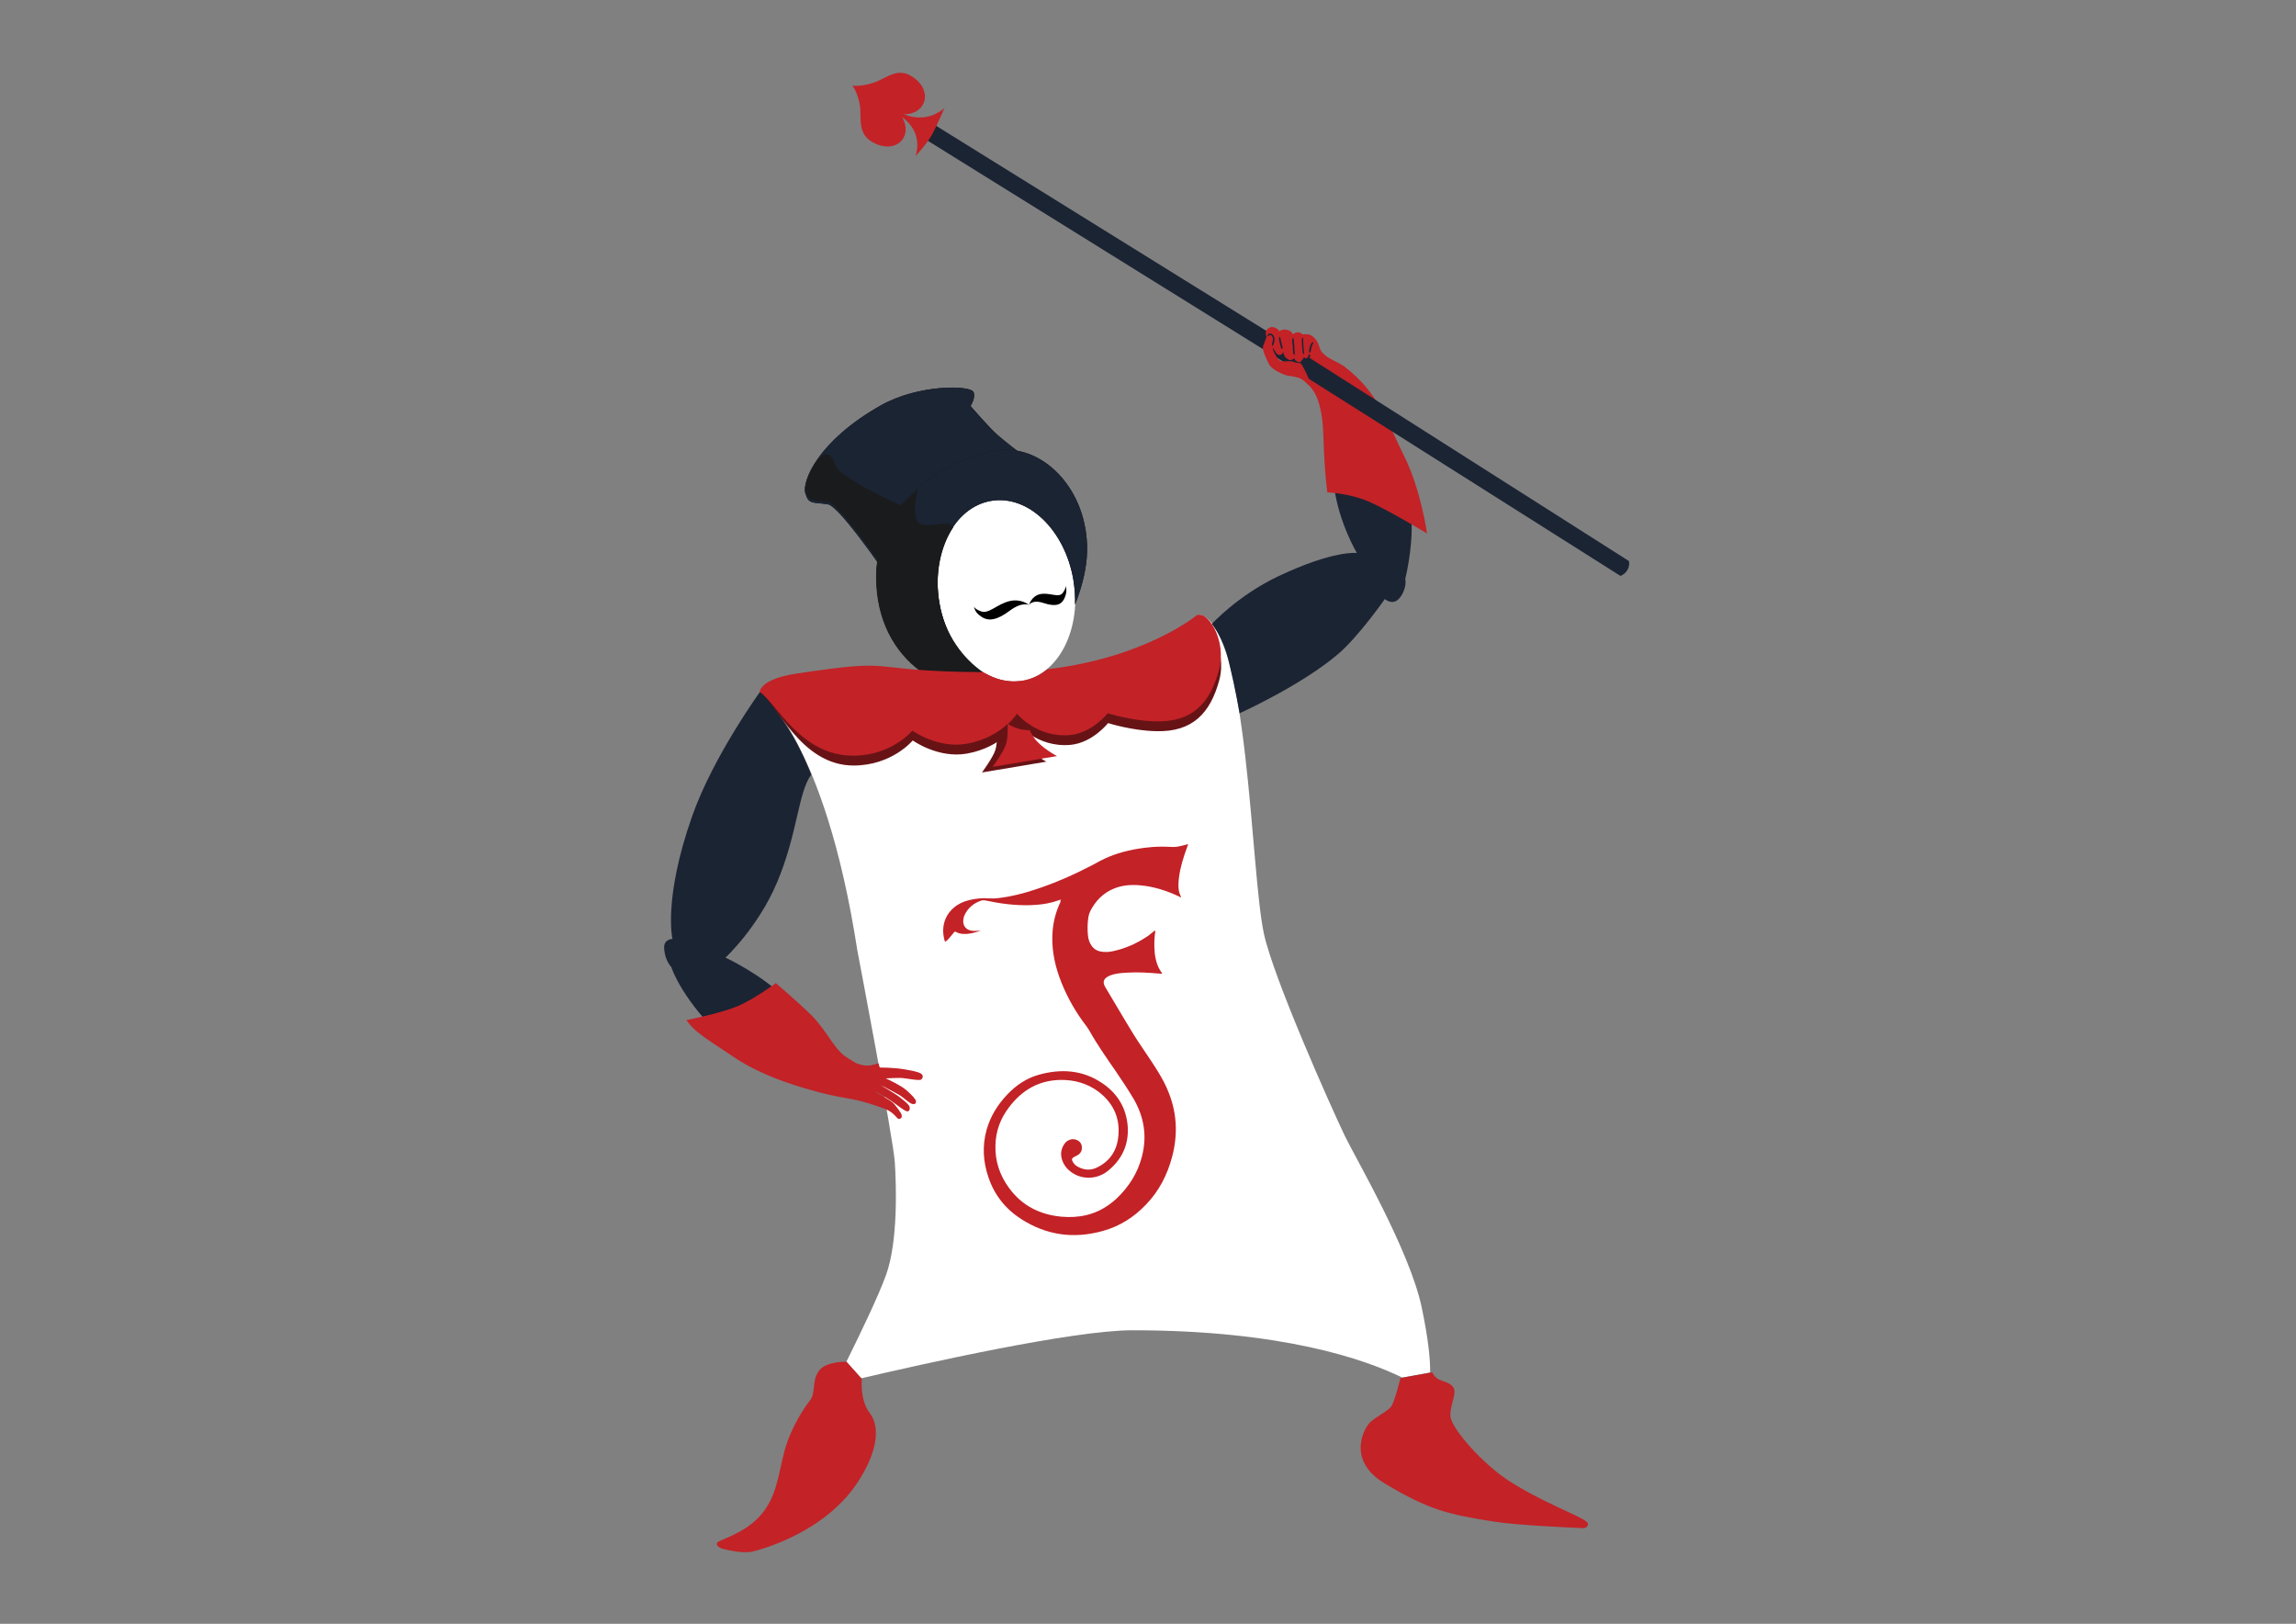 <?xml version="1.0" encoding="utf-8"?>
<!-- Generator: Adobe Illustrator 21.0.0, SVG Export Plug-In . SVG Version: 6.00 Build 0)  -->
<svg version="1.1" xmlns="http://www.w3.org/2000/svg" xmlns:xlink="http://www.w3.org/1999/xlink" x="0px" y="0px"
	 viewBox="0 0 1190.6 841.9" style="enable-background:new 0 0 1190.6 841.9;" xml:space="preserve">
<rect x="0" y="0" width="1190.6" height="841.9" fill="#808080" stroke="none"/>
<style type="text/css">
	.st0{fill:#FFFFFF;}
	.st1{fill:#1B2433;}
	.st2{fill:#C32227;}
	.st3{fill-rule:evenodd;clip-rule:evenodd;fill:#C32227;}
	.st4{fill:#671316;}
	.st5{fill:#E2231A;stroke:#000000;stroke-width:0.5;stroke-miterlimit:10;}
	.st6{fill:#121212;}
	.st7{fill:#1A1B1C;}
</style>
<g id="Calque_2">
</g>
<g id="Calque_1">
	<g>
		<path id="Tête_1_" class="st0" d="M556.7,299.7c4.4,26.1-7.5,50.1-26.9,53.4c-19.4,3.3-38.9-15.4-43.3-41.5
			c-4.4-26.1,7.7-49.9,27.1-53.2C532.9,255.1,552.2,273.6,556.7,299.7z"/>
		<path class="st0" d="M737.2,677.7c-6.2-29.4-34.5-77.7-39.8-88.7c-7.1-14.8-36.9-81.5-42-104.9c-7.1-33-7.8-158.5-33.1-165.4
			c0,0-31.5,24-51.6,28.2c-8.8,1.8-18.3,1.1-26.4,2c-3.9,3.4-9,3.7-14.1,4.6c-7.2,1.2-14.6,0.8-21-3.4c-27.7-0.1-47.3-3.7-59.2-3.2
			c-55.6,2.6-56,11.9-56,11.9s33.5,23.6,50.6,134.1c0,0,18.6,97.4,19.4,109.6c0.8,12.2,1.7,41.2-4.5,58.4c-4,11.2-14.1,32-20.6,45.1
			l7.7,8.6c31.7-7.4,109.5-24.9,140.6-24.9c77.7,0,120.7,15.1,139.9,24.5l14.5-2.6C741.7,705.3,740.8,694.8,737.2,677.7z"/>
		<path id="Bras_droit_2_" class="st1" d="M395.1,357.3c0,0-25.1,34.3-36.2,65.9c-15.1,42.9-10.2,63.6-10.2,63.6s-4.3,0.1-4.3,4.2
			c0,6.6,3.7,10.4,3.7,10.4s4.6,14.8,24,34.2c24.5,24.5,59.1,30.5,59.1,30.5s-1-4.4,0.1-8.5c1.2-4.1,3.9-9.2,3.9-9.2
			s-16.3-19.4-27.7-30.6c-13-12.9-31.3-21.3-31.3-21.3s16.9-15.7,26.7-38.9c10.7-25.2,11-47.1,17.8-56c0,0-5.4-13.8-11.7-23.5
			C402.7,368.2,395.1,357.3,395.1,357.3z"/>
		<path id="Bras_gauche_1_" class="st1" d="M628.4,323.5c0,0,13.4-14.7,34.4-24.7c28.9-13.7,40.8-12.1,40.8-12.1
			s-9.3-15.7-11.7-33.8c-2.4-18.1-2.7-38.8-2.7-38.8s4.7-1.4,8.4-5.9c3.7-4.5,4.8-10.8,4.8-10.8s19.2,23.3,25,43.4
			c1.3,4.5,4.1,15.7,4.6,30c0.5,14.3-3.3,29.3-3.3,29.3s1.1,4.3-2.5,9.4c-3.6,5.1-8.1,1.1-8.1,1.1S704.6,329.9,694,339
			c-19.2,16.4-51.2,30.8-51.2,30.8s-2.2-12.7-5.5-26.4C634.4,330.7,628.4,323.5,628.4,323.5z"/>
		<path id="Chaussure_droite_1_" class="st2" d="M446.9,714.9l-8-8.9c0,0-10.7-0.3-14.3,4.8c-3.9,5.6-1.3,11.5-4.8,15.6
			c-2.2,2.6-9.7,13.6-13,25.9c-3.3,12.4-4,24.6-13.3,34.3c-7.8,8.2-18.2,11-20.9,12.7c-2.5,1.5,0.8,3.4,2.1,3.7
			c1.3,0.3,10,2.6,15.2,1.5c5.7-1.3,39-10.5,55.7-37.3c14.8-23.7,6.2-33.5,5.3-34.7C445.8,725.8,446.9,714.9,446.9,714.9z"/>
		<path id="Chaussure_gauche_1_" class="st2" d="M726.2,714.5l16.5-3c0,0,1,2.6,3.6,3.8c2.7,1.2,7.5,2,7.9,5.7s-2.9,9.4-1.9,14.2
			c1.5,6.6,16.5,23.6,29.6,32.2c17.4,11.4,36.5,18,40.9,21.6c1.4,1.1,0.3,3.3-1.6,3.3c-1.9-0.1-33.4-1.3-46.6-3.4
			c-23.2-3.7-33.3-5.8-56.6-19.8c-20.1-12.1-10.5-29-7.4-31.8c2.9-2.7,8.3-5.2,10.6-7.8C723.1,727.4,726.2,714.5,726.2,714.5z"/>
		<path id="Baton_4_" class="st1" d="M677.6,195.1L476.8,70.3l4.7-7.5l197.8,122.8c0,0-1.4,0.9-1.7,3.1
			C677.2,191,677.6,195.1,677.6,195.1z"/>
		<path id="F_1_" class="st3" d="M550.1,466.4c-1.4,0.4-2.7,0.9-4.1,1.3c-4,1.1-8,1.5-12.1,1.6c-7.7,0.2-15.2-0.8-22.7-2.4
			c-0.9-0.2-1.8-0.2-2.6,0.1c-3.7,1.3-6.6,3.7-8.3,7.2c-0.5,0.9-0.7,1.9-0.8,3c-0.2,2.7,1.3,4.7,4,5.3c1.1,0.2,2.2,0.2,3.4,0.1
			c0.6-0.1,1.2-0.1,1.8-0.2c-2.4,0.9-4.8,1.6-7.3,1.8c-2,0.1-3.9,0-5.6-1c-0.5-0.3-0.8-0.2-1.1,0.2c-0.8,1-1.6,2-2.4,2.9
			c-0.6,0.7-1.2,1.4-2.1,1.9c-0.1-0.1-0.2-0.2-0.3-0.3c-1.9-6.3-0.5-12.8,4.6-17.2c2.3-2,5-3.3,8-4c3.6-0.9,7.2-1.2,10.8-0.9
			c1.6,0.1,3.1,0,4.7-0.2c6.5-0.8,12.9-2.4,19.1-4.5c10.1-3.3,19.8-7.6,29.2-12.5c2.8-1.5,5.6-3.1,8.5-4.3c6.8-2.8,13.8-4.3,21.1-5
			c2.9-0.3,5.8-0.4,8.8-0.3c1.6,0,3.2,0.2,4.8,0.1c1.9-0.2,3.8-0.7,5.7-1.2c0.3-0.1,0.5-0.2,0.8-0.3c0.1,0.5-0.2,0.9-0.3,1.3
			c-1.9,5.2-3.6,10.4-4.3,15.8c-0.3,2.4-0.5,4.7-0.1,7.1c0.2,1.2,0.7,2.2,1.2,3.4c-0.5,0-0.8-0.2-1.1-0.4c-6.4-3-13.1-5.2-20.2-5.8
			c-4.7-0.4-9.4-0.1-13.8,1.8c-5.5,2.3-9.3,6.3-12,11.5c-0.5,1-0.8,2-1,3.1c-0.5,3.3-0.6,6.6-0.2,9.9c0.2,1.7,0.7,3.3,1.7,4.8
			c1.1,1.7,2.7,2.8,4.7,3.2c2.4,0.5,4.8,0.3,7.2-0.3c5.8-1.3,11.2-3.7,16.2-6.9c1.4-0.8,2.6-1.9,3.9-2.9c0.3-0.3,0.6-0.6,1.2-0.7
			c-0.2,2-0.5,4-0.5,5.9c-0.1,4.1,0.2,8.2,1.7,12.1c0.6,1.5,1.4,2.9,2.4,4.2c-0.4,0.3-0.7,0.1-1.1,0.1c-5.9-0.5-11.7-0.9-17.6-0.5
			c-3,0.2-5.9,0.4-8.7,1.6c-0.2,0.1-0.4,0.2-0.6,0.3c-2.5,1.3-3,3.1-1.6,5.5c4.9,8.1,9.6,16.3,14.6,24.4c2.9,4.7,6.2,9.3,9.2,13.9
			c3.1,4.7,6.2,9.5,8.4,14.7c5,11.4,5.7,23.1,2.5,35.1c-2.5,9.4-6.8,17.8-13.6,24.8c-6.2,6.5-13.6,11.2-22.3,13.6
			c-15,4.2-29.2,2.3-42.4-6.2c-8.1-5.2-13.8-12.4-16.9-21.5c-2.8-8.1-3.3-16.4-1-24.7c2-7.1,5.8-13.2,10.9-18.5
			c4.5-4.7,9.7-8.2,15.9-10c11.6-3.3,22.9-2.7,33.2,4.3c7.9,5.3,12.5,12.9,13.2,22.5c0.6,9.5-3.1,17.3-10.6,23.2
			c-5.3,4.1-12.7,4.4-18.1,0.8c-2.7-1.8-4.6-4.1-5.5-7.3c-0.8-2.9-0.2-5.6,1.5-7.9c1.4-2,4.1-2.8,6.2-1.9c1.5,0.6,2.5,1.8,2.7,3.4
			c0.2,1.7-0.3,3.1-1.7,4.2c-0.7,0.5-1.5,0.8-2.2,1.2c-1.4,0.7-1.5,1.4-0.7,2.7c0.6,1,1.3,1.7,2.3,2.3c3.4,1.9,6.9,2.2,10.4,0.4
			c7-3.5,10.4-9.4,10.9-16.9c0.7-9.4-3.1-16.8-10.5-22.4c-5.8-4.3-12.5-6.1-19.6-6c-11.3,0.2-19.9,5.3-26.6,14.1
			c-4.5,5.9-7,12.5-7.1,20c-0.2,8,2.2,15.2,6.9,21.7c6.7,9.3,15.9,14,27.2,15.1c4.4,0.4,8.7,0.2,13-0.8c5.9-1.4,11-4.3,15.5-8.4
			c6.5-6.1,11.2-13.4,13.4-22.1c2.7-10.5,1.1-20.4-4.3-29.7c-2.9-4.9-6.1-9.7-9.3-14.4c-4.7-6.8-9.5-13.6-13.6-20.9
			c-1.1-1.9-2.5-3.6-3.8-5.4c-4.9-6.9-8.8-14.2-11.7-22.1c-2.9-8-4.4-16.3-3.6-24.9c0.5-5,1.8-9.8,4-14.4
			C549.7,467.5,550,467.1,550.1,466.4z"/>
		<path class="st4" d="M517,378.4c0,0,0.4,6.6-0.9,10.6c-1.3,3.9-6.9,11.5-6.9,11.5l33.4-5.6c0,0-8.6-4.5-12.1-9.8
			c-2-3-4.4-8.2-4.4-8.2l-4.2-3.8L517,378.4z"/>
		<path id="Colerette_2_" class="st4" d="M394,358.8c8.7,5.6,21.1,38.1,48.6,38.1c20,0,30.7-13,30.7-13s13.2,9.5,28.2,6.8
			c18.3-3.3,26-15.7,26-15.7s10.1,12.7,27.5,11.2c11.5-1,19.6-11.3,19.6-11.3s12.5,4,25.2,4.2c18.4,0.4,27.8-9.1,32.5-26.6
			c4.2-15.8-6.5-31.9-11.9-28.3c0,0-35.6,29.4-103.2,29.4c-74.3,0-45.8-8.2-104.6,0.8C394.3,357.2,394,358.8,394,358.8z"/>
		<g>
			<path class="st2" d="M522.5,375.5c0,0,0.4,6.6-0.9,10.6c-1.3,3.9-6.9,11.5-6.9,11.5l33.4-5.6c0,0-8.6-4.5-12.1-9.8
				c-2-3-4.4-8.2-4.4-8.2l-4.2-3.8L522.5,375.5z"/>
		</g>
		<path class="st4" d="M527.5,370c0,0-1.5,2.4-4.8,5.4c1,0.6,3.4,1.9,6,2.6c1.9,0.5,5.3,0.6,5.3,0.6l-2.3-4.6
			C528.9,371.9,527.5,370,527.5,370z"/>
		<path class="st4" d="M456,553.7l-0.7-2.2c0,0-4.4,1.9-8.3,0.9c-0.3-0.1-0.6-0.2-0.9-0.2c1.4,1.3,3.1,2.6,4.2,2.7
			C453,555.2,456,553.7,456,553.7z"/>
		<path class="st2" d="M728.2,236.6c-8.6-17.2-13.3-33-31-46.5c-2.1-1.6-7.2-3.8-9-5.1c-2.5-1.8-3.4-3-4-5c-0.6-2-1.1-3-1.9-4
			c-1-1.4-2.4-2.3-3.7-2.6c-1.3-0.3-3,0-3,0s-1.1-1.1-2.7-1.1c-1.3,0-2.5,1-2.5,1s-0.5-1.7-3-2.3c-2.5-0.6-3.9,0.7-3.9,0.7
			s-0.7-1.1-2.1-1.7c-1.6-0.7-2.7-0.7-4.2,0.7c-1.5,1.3-0.5,3.9-0.5,3.9s0,0.1,0.1,0.2c0,0,0,0,0,0c-0.6,1.2-1,2.8-1.6,4
			c-1.1,2.2,1.1,6.3,2.8,9.9c1.7,3.6,9.3,6,9.3,6s3.6,0.4,6.1,1.2c2.5,0.8,4.4,3.1,4.4,3.1c5.2,4.2,8.1,12.5,8.5,28.2
			c0.5,18,2,28.1,2,28.1s11.1,0.3,21.6,4.8c10.5,4.6,30.1,16.5,30.1,16.5S736.8,253.8,728.2,236.6z M675.7,188.6
			c-0.9-0.3-4.1-0.5-5.2-1.1c-1.1-0.5-4.3,0-6-0.2c-1.7-0.3-3.2-3.4-4-5c-0.3-0.7-0.5-1.4-0.5-2.1c0.7,1.2,1.3,2.2,1.5,2.5
			c0.5,0.7,1.2,1.4,2.1,1.4c0,0,1.1-0.3,1.4-0.8c0.2-0.6,0.4-0.8,0.4-0.8s0.4,2.1,1.2,2.8c0.9,0.7,1.6,1.4,2.5,1.4
			c0.9-0.1,2-0.7,2.1-1.1c0-0.5-0.1,0.9,0.7,1.4c0.7,0.5,2,1.1,2.4,0.7c0.4-0.5,1.7-1.8,1.8-2.4c0.1-0.5,0.7,0.7,1.4,0.9
			c0.8,0.1,1.4,0.1,1.4,0.1C679,187.5,675.7,188.6,675.7,188.6z"/>
		<g>
			<path class="st2" d="M489.8,55.9c0,0-4.4,10.2-6.5,13.9c-3.1,5.5-8.5,11-8.5,11c1.9-4.2,1.2-10.8,3.3-14.2
				C480.3,63.2,487,59.6,489.8,55.9z"/>
			<path class="st3" d="M472.5,39.4c-6.9-4.2-12.6,0.7-17.9,2.9c-4.9,2-10.9,2.6-12.7,2c1.3,1.4,3.8,6.6,4.2,12.1
				c0.4,5.7-1,13,6,17.1c12.8,7.5,22.8-3.6,14.5-14.5C479.5,61.1,485.2,47.1,472.5,39.4z"/>
			<path class="st2" d="M464.4,58.8c0,0,15,6.2,10.4,22.3c0,0,4.2-10.5,6.1-13.7c1.9-3.1,9-11.6,9-11.6s-9.8,10.3-24.6,1.7
				L464.4,58.8z"/>
		</g>
		<path id="Baton_3_" class="st1" d="M678.5,185.2l166.2,105.7c0,0.3,0.1,0.5,0.1,0.8c0.2,3.1-1.7,5.8-4.5,6.9L678.7,196.4
			c0,0-2.9-6.7-4.3-8.1"/>
		<path class="st5" d="M687.6,175.6"/>
		<g>
			<path class="st1" d="M664.9,181.1c-0.2-0.2-0.4-0.5-0.6-0.7l-0.2-0.8l-0.4-1.6c-0.2-0.6-0.3-1.1-0.4-1.7c0-0.3-0.1-0.6-0.1-0.9
				c0.1-0.3,0.2-0.6,0.4-0.9l0.4,0.8c0,0.3,0,0.5,0.1,0.8c0.1,0.5,0.2,1.1,0.4,1.6l0.4,1.7l0.2,0.8C665,180.5,665,180.8,664.9,181.1
				z"/>
			<path class="st1" d="M671.1,184.3c-0.2-0.4-0.4-0.7-0.5-1.1l-0.1-1.2c-0.1-0.8-0.1-1.6-0.1-2.4c0-0.7-0.3-1.5-0.3-2.3
				c0-0.4-0.1-0.8,0-1.2c0.1-0.4,0.3-0.8,0.5-1.2c0.1,0.4,0.1,0.8,0.3,1.2c0,0.4,0,0.7,0,1.1c0.1,0.7,0.3,1.5,0.3,2.4
				c0,0.8,0.1,1.6,0.1,2.3l0.1,1.2C671.3,183.5,671.2,183.9,671.1,184.3z"/>
			<path class="st1" d="M675.9,183.9c-0.1-0.4-0.2-0.8-0.4-1.1c0-0.4-0.1-0.8-0.1-1.1c-0.1-0.8-0.2-1.5-0.2-2.3
				c0-0.8-0.1-1.5-0.1-2.3c0-0.4,0-0.8,0-1.2c0.1-0.4,0.3-0.8,0.5-1.1c0,0.4,0.1,0.8,0.2,1.2c0,0.4,0,0.7,0,1.1
				c0,0.8,0.1,1.5,0.1,2.3c0,0.7,0.2,1.5,0.2,2.3c0,0.4,0.1,0.8,0.1,1.2C676.2,183.2,676.1,183.6,675.9,183.9z"/>
			<path class="st1" d="M679.2,183c-0.3-0.2-0.3-0.5-0.4-0.8l0.1-0.8c0.1-0.5,0.2-1,0.3-1.5c0.1-0.5,0.4-1,0.6-1.5l0.4-0.7
				c0.2-0.2,0.4-0.3,0.7-0.5c0,0.3,0,0.6,0,0.8l-0.3,0.7c-0.2,0.5-0.4,0.9-0.5,1.3c-0.1,0.5-0.2,1-0.3,1.4c0,0.2-0.1,0.5-0.1,0.7
				C679.4,182.5,679.3,182.8,679.2,183z"/>
			<path class="st1" d="M679.1,183.6c0.1,0.2,0.2,0.4,0.3,0.6l-0.1,0.5c-0.1,0.3-0.2,0.7-0.5,1c-0.2,0.3-0.6,0.6-1,0.7
				c-0.2,0.1-0.5,0.1-0.7,0c-0.2-0.2-0.3-0.4-0.3-0.6c0.2,0,0.4,0,0.5-0.1c0.1,0,0.2,0,0.3,0c0.2-0.1,0.4-0.2,0.5-0.4
				c0.2-0.2,0.3-0.5,0.4-0.8c0-0.1,0.1-0.3,0.1-0.4C678.8,183.8,678.9,183.7,679.1,183.6z"/>
			<path class="st1" d="M657.2,174.5c0-0.4,0.1-0.8,0.4-1.2c0.1-0.2,0.5-0.3,0.7-0.3c0.2,0,0.4-0.1,0.7,0c0.6,0.1,0.9,0.5,1.2,0.8
				c0.3,0.4,0.4,0.8,0.6,1.2c0.1,0.4,0.1,0.9,0.1,1.3c0,0.4-0.1,0.8-0.2,1.2l-0.1,0.3c0,0.1,0,0.1-0.1,0.2c0,0.2-0.1,0.4-0.1,0.5
				l-0.5,1.1c-0.1-0.4-0.2-0.8-0.3-1.2c0-0.2,0.1-0.4,0.1-0.6c0-0.1,0-0.2,0.1-0.3l0.1-0.2c0.1-0.7,0.3-1.5,0.1-2.1
				c-0.1-0.3-0.2-0.6-0.4-0.9c-0.2-0.3-0.4-0.5-0.7-0.5c-0.1,0-0.3,0-0.5,0c-0.1,0-0.2,0-0.3,0.2C657.8,174,657.5,174.3,657.2,174.5
				z"/>
		</g>
		<g>
			<path id="Haut_chapeau_2_" class="st6" d="M455.1,291.6c0,0-20.3-29.2-25.7-30.1c-8-1.3-10,0.3-11.8-5.8
				c-1.8-6.2,6.6-27.2,39.3-45.6c19.5-10.9,45.8-10.4,47.8-7c1.6,2.6-1.4,7.4-1.4,7.4s10,11.7,14.3,15.3c4.3,3.7,11.6,9.3,11.6,9.3
				c-13.2-3.3-27.2,2.5-41.4,10.4C467.3,257.1,456.9,276.1,455.1,291.6z"/>
			<path id="Haut_chapeau_1_" class="st1" d="M455.1,291.6c0,0-20.3-29.2-25.7-30.1c-8-1.3-10,0.3-11.8-5.8
				c-1.8-6.2,6.6-27.2,39.3-45.6c19.5-10.9,45.8-10.4,47.8-7c1.6,2.6-1.4,7.4-1.4,7.4s10,11.7,14.3,15.3c4.3,3.7,11.6,9.3,11.6,9.3
				c-13.2-3.3-27.2,2.5-41.4,10.4C467.3,257.1,456.9,276.1,455.1,291.6z"/>
			<path class="st7" d="M433.2,241.2c-5.5-16.8-16.8,9.1-15.5,13.3c1.8,6.2,3.7,4.5,11.8,5.8c5.4,0.9,25.7,30.1,25.7,30.1
				c1.1-9,5-19.1,12.1-28.3C467.2,262.1,435.3,247.8,433.2,241.2z"/>
			<path class="st6" d="M514.9,233.9c-29.1,6.4-60.4,28.1-60.4,65.1c0,22.5,9.7,38.9,22.8,48.6c5.6,0.4,12.2,0.9,16.2,1
				c3.2,0.1,9.4,0.2,16,0.3c-10.9-6.7-19.6-20.1-22.4-36.5c-4.4-25.8,7.6-49.4,26.8-52.7c19.2-3.3,38.3,15,42.7,40.9
				c0.7,4.4,1,8.7,0.9,12.8c3.7-9.4,6-18.9,6.2-27.2C564.6,253.5,539.7,228.5,514.9,233.9z"/>
			<path class="st1" d="M514.9,233.9c-29.1,6.4-60.4,28.1-60.4,65.1c0,22.5,9.7,38.9,22.8,48.6c5.6,0.4,12.2,0.9,16.2,1
				c3.2,0.1,9.4,0.2,16,0.3c-10.9-6.7-19.6-20.1-22.4-36.5c-4.4-25.8,7.6-49.4,26.8-52.7c19.2-3.3,38.3,15,42.7,40.9
				c0.7,4.4,1,8.7,0.9,12.8c3.7-9.4,6-18.9,6.2-27.2C564.6,253.5,539.7,228.5,514.9,233.9z"/>
			<path class="st7" d="M509.9,348.6c-10.1-6.8-20-19.5-22.8-35.8c-2.5-14.9,0.6-29.4,7.2-39.4c-0.6-0.9-1.3-1.2-1.5-1.5
				c-1.4-2.2-13.6,2.9-16.9-1.2c-3.3-4.1,0-17,0-17l-7.3,6.8c-8.7,10.2-14.3,23.1-14.3,38.8c0,22.5,9.7,38.9,22.8,48.6
				c5.6,0.4,12.2,0.9,16.2,1C496.6,349,503.3,348.5,509.9,348.6z"/>
		</g>
		<path d="M552.6,303.7L552.6,303.7c0,0,0.3,1.3-1.5,3.7c-2,2.8-6.7-0.3-11.5,0.6s-6,5.7-6,5.7s1.5-3.1,7.7-1
			c6.2,2,8.8,0.8,10.3-1.8C553,308.3,553.3,305.9,552.6,303.7z"/>
		<path d="M505.1,314.5L505.1,314.5c0,0,0.3,1.3,3.7,2.5c3.9,1.4,8.2-3.7,14.5-5.3c6.3-1.6,10.3,2,10.3,2s-3.4-2-10.1,3
			c-6.7,5-10.6,5.2-13.7,3.6C507,318.7,505.4,316.8,505.1,314.5z"/>
		<path class="st4" d="M510.8,349.1c-7-0.1-13.8-0.2-17.2-0.3c-8.3-0.2-26.7-1.9-26.7-1.9c15.3,18.5,29.4,21.3,47.4,14.7
			c8.1-3,11.7-5.9,14.1-8.4C522.4,353.8,516.4,352.3,510.8,349.1z"/>
		<path class="st2" d="M620.3,319.2c0,0-26.6,21.9-77.3,27.8c-3.7,3.1-8,5.1-12.8,5.9c-7,1.2-14-0.5-20.3-4.4
			c-65.2-0.5-40.6-7.8-97.3,0.8c-18.4,2.8-18.7,9.4-18.7,9.4c8.7,5.6,21.1,33.1,48.5,33.1c20,0,30.7-13,30.7-13s13.2,9.5,28.2,6.8
			c18.3-3.3,26-15.7,26-15.7s10.1,12.7,27.5,11.2c11.5-1,19.6-11.3,19.6-11.3s12.5,4,25.2,4.2c18.4,0.4,27.8-9.1,32.5-26.6
			C636.4,331.7,625.8,315.7,620.3,319.2z"/>
		<path id="Gant_droit_1_" class="st2" d="M355.9,528.9c0,0,16.8-3.3,25.8-6.9c9-3.6,20.6-12.3,20.6-12.3s11.4,9.7,18.7,16.9
			c7.3,7.3,11.8,17.6,17.6,21.3c5.9,3.7,4.6,3.3,8.6,4.3c3.9,1,8.3-0.9,8.3-0.9l0.7,2.2c0,0,6.6-0.1,12.7,0.9c6.1,1,8.5,1.8,9.1,2.6
			c0.7,0.7,0.7,1.8-0.3,2.7c-1,0.8-7.9-0.7-10.1-0.8c-2.2-0.1-8.3,0.2-8.3,0.2s7.7,3.5,10.7,6.1c3,2.7,5,4.8,5,5.8s-0.4,1.6-1.8,1.4
			c-1.5-0.2-5.1-3.7-6.7-4.6c-1.6-0.9-5.8-3.2-10.7-5.7c0,0,8.4,4.9,10.8,6.8c2.4,1.9,5.1,4,5.1,5.2c0,0,0.4,1.6-0.9,2.1
			s-7-4.6-10.6-6.7c-3.6-2-4.8-2.9-6.1-3.4s7.8,4.3,9.3,6c1.5,1.7,4.3,5.3,4.2,6.2c-0.1,1,0.2,1.4-1.2,1.8c-1.3,0.5-2.2-3.1-7.3-5.1
			c-5.2-2-11.9-4.1-16.7-5s-11.5-2-17.7-3.7c-6.2-1.7-28.4-7.3-44.7-18.6C363.4,536.8,360,534.5,355.9,528.9z"/>
	</g>
</g>
</svg>
